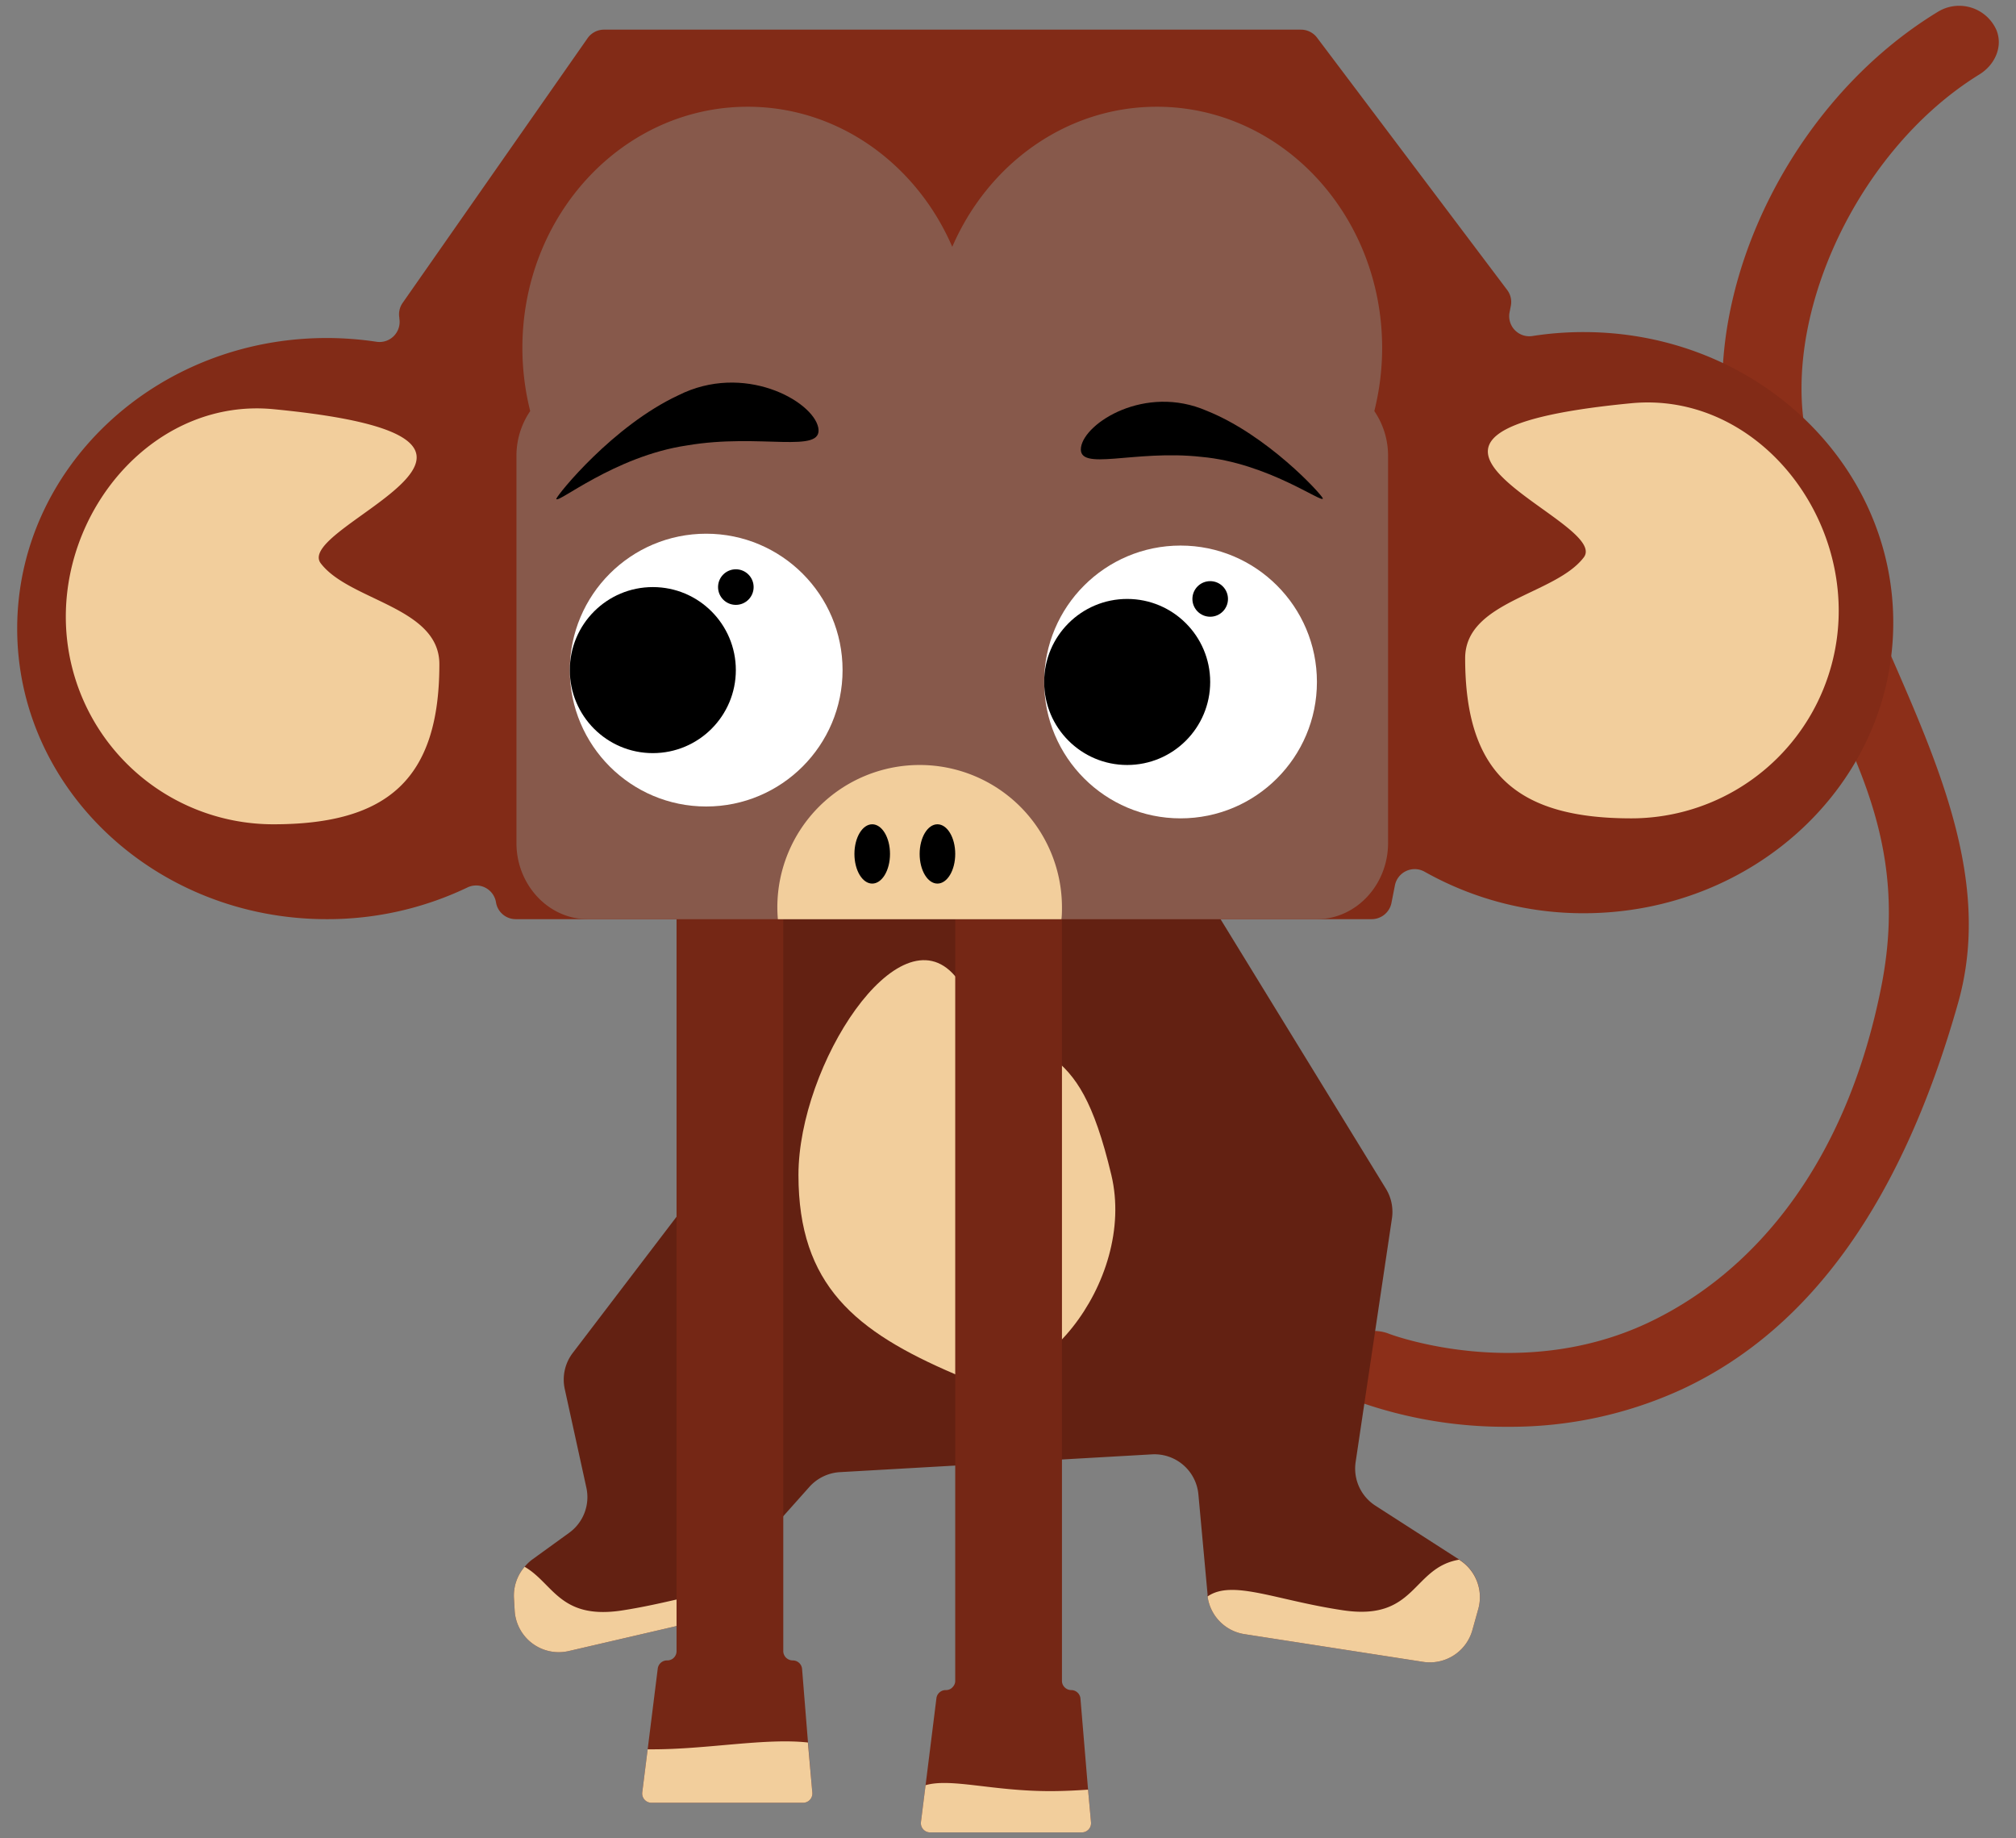 <svg xmlns="http://www.w3.org/2000/svg" width="340" height="310" viewBox="0 0 340 310"><rect x="0" y="0" width="340" height="310" fill="#808080" stroke="none"/><defs><style>.cls-1{fill:#8c2f19;}.cls-2{fill:#632112;}.cls-3{fill:#f2ce9c;}.cls-4{fill:#752715;}.cls-5{fill:#822b17;}.cls-6{fill:#87594b;}.cls-7{fill:#fff;}</style></defs><title>Abe</title><g id="Layer_11" data-name="Layer 11"><path class="cls-1" d="M254.32,240.6a74.34,74.34,0,0,1-25.15-4.21,6.07,6.07,0,0,1-3.55-8.13,6.84,6.84,0,0,1,8.7-3.32h0c.21.08,22,8.28,43.59-1.86,18.33-8.63,33.66-27.4,39.43-57,5.34-27.47-8.1-43.34-16.72-64.85-2.91-7.26-5.66-14.12-7.57-19.7C284,55,299.49,18.63,326.81,2a6.87,6.87,0,0,1,9.9,3.09c1.11,2.76-.24,5.83-2.88,7.46C312,26,298.65,57,305.74,77.74c1.8,5.29,4.49,12,7.34,19.12,9.75,24.32,24,47.94,17.17,72.21-9.28,32.86-24.5,54.9-46.55,65.19A69.23,69.23,0,0,1,254.32,240.6Z"/><path class="cls-2" d="M249.33,271.26l-1,3.58a7.44,7.44,0,0,1-8.32,5.4l-30.12-4.67a7.42,7.42,0,0,1-6.23-6.36,3.11,3.11,0,0,1,0-.32L202.11,252a7.44,7.44,0,0,0-7.83-6.75l-52.64,3a7.5,7.5,0,0,0-5.13,2.48l-15.73,17.65L117.55,272a7.46,7.46,0,0,1-3.87,2.3l-17.77,4.12a7.45,7.45,0,0,1-9.11-6.82l-.12-2.11a7.42,7.42,0,0,1,1.8-5.28A7.32,7.32,0,0,1,89.74,263L96,258.47a7.42,7.42,0,0,0,2.89-7.61l-3.64-16.61a7.42,7.42,0,0,1,1.35-6.11l19.27-25.28a7.36,7.36,0,0,0,1.35-2.92l11.68-53.37a7.45,7.45,0,0,1,6.92-5.84L191,138.17a7.44,7.44,0,0,1,6.69,3.54l36.06,58.77a7.46,7.46,0,0,1,1,5l-6.12,41.06a7.44,7.44,0,0,0,3.33,7.36L246.11,263l.07.05A7.44,7.44,0,0,1,249.33,271.26Z"/><path class="cls-3" d="M249.33,271.26l-1,3.58a7.44,7.44,0,0,1-8.32,5.4l-30.12-4.67a7.42,7.42,0,0,1-6.23-6.36c4.18-2.9,11.53.66,22.88,2.34,12.34,1.83,11.57-7.18,19.54-8.54l.07.05A7.44,7.44,0,0,1,249.33,271.26Z"/><path class="cls-3" d="M120.78,268.34,117.55,272a7.46,7.46,0,0,1-3.87,2.3l-17.77,4.12a7.45,7.45,0,0,1-9.11-6.82l-.12-2.11a7.42,7.42,0,0,1,1.8-5.28c4.83,2.79,5.93,8.92,16.31,7.38C111.43,270.57,116.71,268.94,120.78,268.34Z"/><path class="cls-3" d="M187.43,198.14c4.3,18-13,39.32-26.39,33.58-16.79-7.19-26.38-15-26.38-33.58s16.9-44.65,26.38-33.58C175.44,181.35,181.43,173,187.43,198.14Z"/><path class="cls-4" d="M137,302.31A1.56,1.56,0,0,1,135.4,304H109.87a1.56,1.56,0,0,1-1.55-1.76l.91-7.25,1.7-13.62a1.62,1.62,0,0,1,.18-.55,1.56,1.56,0,0,1,1.37-.82h.06a1.56,1.56,0,0,0,1.56-1.56V142.56a1.56,1.56,0,0,1,1.56-1.56h14.88a1.56,1.56,0,0,1,1.56,1.56V278.44a1.57,1.57,0,0,0,1,1.44,1.54,1.54,0,0,0,.61.12,1.57,1.57,0,0,1,1.56,1.43l1,12.42Z"/><path class="cls-4" d="M184,307.31A1.56,1.56,0,0,1,182.4,309H156.87a1.56,1.56,0,0,1-1.55-1.76l.78-6.2,1.83-14.67a1.57,1.57,0,0,1,1.55-1.37h.06a1.5,1.5,0,0,0,1.2-.59,1.47,1.47,0,0,0,.36-1V147.56a1.56,1.56,0,0,1,1.56-1.56h14.88a1.56,1.56,0,0,1,1.56,1.56V283.44a1.52,1.52,0,0,0,.43,1.07,1.56,1.56,0,0,0,1.13.49,1.57,1.57,0,0,1,1.56,1.43l1.28,15.32Z"/><path class="cls-5" d="M319.3,105c0,27.06-23.37,49-52.2,49a54.54,54.54,0,0,1-26.84-7,3.4,3.4,0,0,0-5,2.27l-.59,3a3.41,3.41,0,0,1-3.34,2.73H87a3.37,3.37,0,0,1-3.35-2.84,3.39,3.39,0,0,0-4.83-2.5A54.7,54.7,0,0,1,55.1,155c-28.83,0-52.2-21.94-52.2-49S26.27,57,55.1,57a56.41,56.41,0,0,1,8.38.63,3.39,3.39,0,0,0,3.87-3.91l0-.15a3.36,3.36,0,0,1,.56-2.5L99.09,6.45A3.38,3.38,0,0,1,101.87,5H219.41a3.4,3.4,0,0,1,2.71,1.35l32.06,42.54a3.37,3.37,0,0,1,.62,2.71l-.21,1.06a3.39,3.39,0,0,0,3.87,4A55.77,55.77,0,0,1,267.1,56C295.93,56,319.3,77.94,319.3,105Z"/><path class="cls-6" d="M231.78,69.32a43.82,43.82,0,0,0,1.32-10.65c0-22.46-17-40.67-38-40.67-15.3,0-28.47,9.68-34.5,23.62C154.57,27.68,141.4,18,126.1,18c-21,0-38,18.21-38,40.67a43.82,43.82,0,0,0,1.32,10.65,13.36,13.36,0,0,0-2.32,7.55v65.29c0,7.06,5.4,12.84,12,12.84h123c6.6,0,12-5.78,12-12.84V76.87A13.36,13.36,0,0,0,231.78,69.32Z"/><circle class="cls-7" cx="119.1" cy="113" r="23"/><circle cx="110.1" cy="113" r="14"/><circle cx="124.1" cy="99" r="3"/><circle class="cls-7" cx="199.1" cy="115" r="23"/><circle cx="190.1" cy="115" r="14"/><circle cx="204.1" cy="101" r="3"/><path d="M138,72.1c-.94-4.53-12.58-11-23.62-5.43-11,5.14-20.26,16.61-20.56,17.44,0,1.06,9.79-7.2,22.06-9C128.22,73,138.9,76.66,138,72.1Z"/><path d="M182.31,75.44c.61-4.17,10.86-10.66,21.18-6.18,10.26,4.1,19.29,14,19.61,14.78.09,1-9.27-6-20.52-7C191.25,75.78,181.73,79.63,182.31,75.44Z"/><path class="cls-3" d="M179.1,153c0,.67,0,1.34-.09,2H131.19c-.06-.66-.09-1.33-.09-2a24,24,0,0,1,48,0Z"/><path class="cls-3" d="M74.1,112c0,19.33-8.67,27-28,27a35,35,0,0,1-35-35c0-19.33,15.76-36.85,35-35,52,5,3.17,19.67,8,26S74.1,102.34,74.1,112Z"/><path class="cls-3" d="M247.1,111c0,19.33,8.67,27,28,27a35,35,0,0,0,35-35c0-19.33-15.76-36.85-35-35-52,5-3.17,19.67-8,26S247.1,101.34,247.1,111Z"/><ellipse cx="147.1" cy="144" rx="3" ry="5"/><ellipse cx="158.1" cy="144" rx="3" ry="5"/><path class="cls-3" d="M137,302.31A1.56,1.56,0,0,1,135.4,304H109.87a1.56,1.56,0,0,1-1.55-1.76l.91-7.25h.87c9.17,0,19-1.94,26.15-1.15Z"/><path class="cls-3" d="M184,307.31A1.56,1.56,0,0,1,182.4,309H156.87a1.56,1.56,0,0,1-1.55-1.76l.78-6.2c4.26-1.24,11.25,1,21,1,2.11,0,4.26-.1,6.4-.25Z"/></g></svg>
